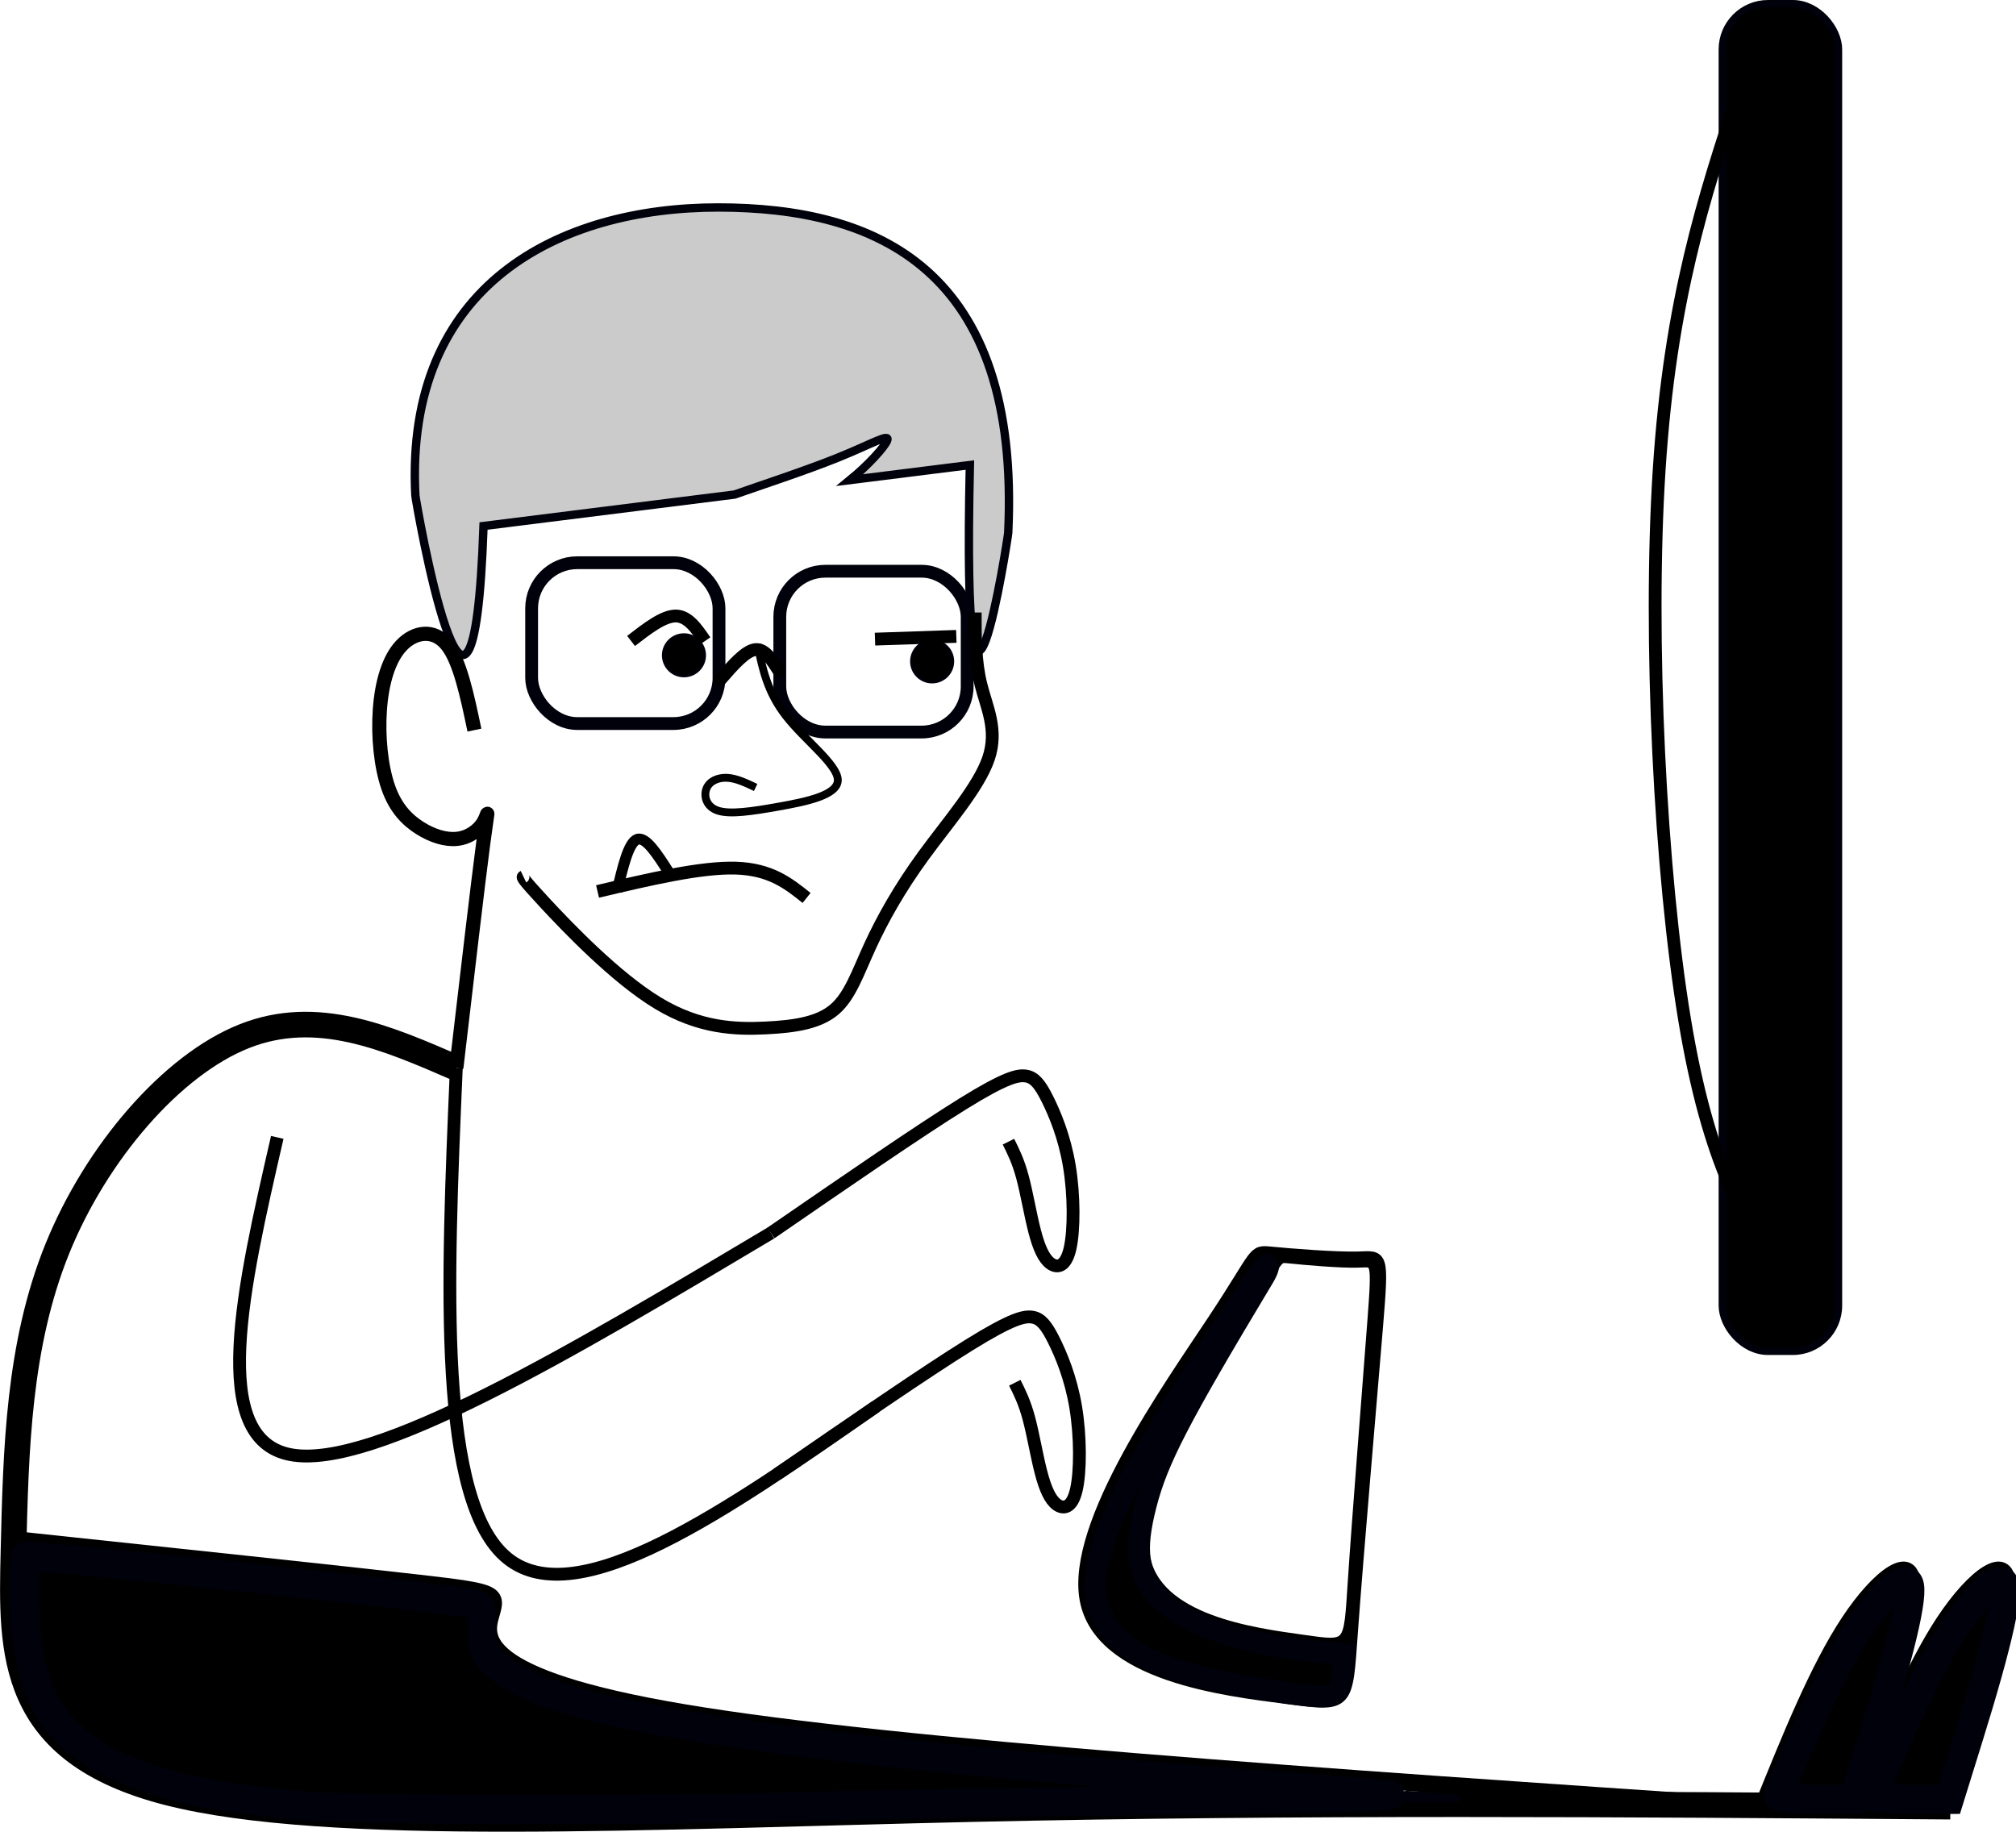 <?xml version="1.0" encoding="UTF-8" standalone="no"?>
<!-- Created with Inkscape (http://www.inkscape.org/) -->

<svg
   xmlns:dc="http://purl.org/dc/elements/1.1/"
   xmlns:cc="http://creativecommons.org/ns#"
   xmlns:rdf="http://www.w3.org/1999/02/22-rdf-syntax-ns#"
   xmlns:svg="http://www.w3.org/2000/svg"
   xmlns="http://www.w3.org/2000/svg"
   xmlns:sodipodi="http://sodipodi.sourceforge.net/DTD/sodipodi-0.dtd"
   xmlns:inkscape="http://www.inkscape.org/namespaces/inkscape"
   width="945.008"
   height="858.808"
   viewBox="0 0 250.033 227.226"
   version="1.1"
   id="svg8"
   inkscape:version="0.92.3 (2405546, 2018-03-11)"
   sodipodi:docname="programmer.svg">
  <defs
     id="defs2">
    <inkscape:path-effect
       effect="bspline"
       id="path-effect1736"
       is_visible="true"
       weight="33.333"
       steps="2"
       helper_size="0"
       apply_no_weight="true"
       apply_with_weight="true"
       only_selected="false" />
    <inkscape:path-effect
       effect="bspline"
       id="path-effect1718"
       is_visible="true"
       weight="33.333"
       steps="2"
       helper_size="0"
       apply_no_weight="true"
       apply_with_weight="true"
       only_selected="false" />
    <inkscape:path-effect
       effect="bspline"
       id="path-effect1688"
       is_visible="true"
       weight="33.333"
       steps="2"
       helper_size="0"
       apply_no_weight="true"
       apply_with_weight="true"
       only_selected="false" />
    <inkscape:path-effect
       effect="bspline"
       id="path-effect1662"
       is_visible="true"
       weight="33.333"
       steps="2"
       helper_size="0"
       apply_no_weight="true"
       apply_with_weight="true"
       only_selected="false" />
    <inkscape:path-effect
       effect="bspline"
       id="path-effect1658"
       is_visible="true"
       weight="33.333"
       steps="2"
       helper_size="0"
       apply_no_weight="true"
       apply_with_weight="true"
       only_selected="false" />
    <inkscape:path-effect
       effect="bspline"
       id="path-effect1607"
       is_visible="true"
       weight="33.333"
       steps="2"
       helper_size="0"
       apply_no_weight="true"
       apply_with_weight="true"
       only_selected="false" />
    <inkscape:path-effect
       effect="bspline"
       id="path-effect1567"
       is_visible="true"
       weight="33.333"
       steps="2"
       helper_size="0"
       apply_no_weight="true"
       apply_with_weight="true"
       only_selected="false" />
    <inkscape:path-effect
       effect="bspline"
       id="path-effect1541"
       is_visible="true"
       weight="33.333"
       steps="2"
       helper_size="0"
       apply_no_weight="true"
       apply_with_weight="true"
       only_selected="false" />
    <inkscape:path-effect
       effect="bspline"
       id="path-effect1537"
       is_visible="true"
       weight="33.333"
       steps="2"
       helper_size="0"
       apply_no_weight="true"
       apply_with_weight="true"
       only_selected="false" />
    <inkscape:path-effect
       effect="bspline"
       id="path-effect1533"
       is_visible="true"
       weight="33.333"
       steps="2"
       helper_size="0"
       apply_no_weight="true"
       apply_with_weight="true"
       only_selected="false" />
    <inkscape:path-effect
       effect="bspline"
       id="path-effect1525"
       is_visible="true"
       weight="33.333"
       steps="2"
       helper_size="0"
       apply_no_weight="true"
       apply_with_weight="true"
       only_selected="false" />
    <inkscape:path-effect
       effect="bspline"
       id="path-effect1513"
       is_visible="true"
       weight="33.333"
       steps="2"
       helper_size="0"
       apply_no_weight="true"
       apply_with_weight="true"
       only_selected="false" />
    <inkscape:path-effect
       effect="bspline"
       id="path-effect1508"
       is_visible="true"
       weight="33.333"
       steps="2"
       helper_size="0"
       apply_no_weight="true"
       apply_with_weight="true"
       only_selected="false" />
    <inkscape:path-effect
       effect="bspline"
       id="path-effect1504"
       is_visible="true"
       weight="33.333"
       steps="2"
       helper_size="0"
       apply_no_weight="true"
       apply_with_weight="true"
       only_selected="false" />
    <inkscape:path-effect
       effect="bspline"
       id="path-effect1500"
       is_visible="true"
       weight="33.333"
       steps="2"
       helper_size="0"
       apply_no_weight="true"
       apply_with_weight="true"
       only_selected="false" />
    <inkscape:path-effect
       effect="bspline"
       id="path-effect1495"
       is_visible="true"
       weight="33.333"
       steps="2"
       helper_size="0"
       apply_no_weight="true"
       apply_with_weight="true"
       only_selected="false" />
    <inkscape:path-effect
       effect="bspline"
       id="path-effect1491"
       is_visible="true"
       weight="33.333"
       steps="2"
       helper_size="0"
       apply_no_weight="true"
       apply_with_weight="true"
       only_selected="false" />
    <inkscape:path-effect
       effect="bspline"
       id="path-effect1487"
       is_visible="true"
       weight="33.333"
       steps="2"
       helper_size="0"
       apply_no_weight="true"
       apply_with_weight="true"
       only_selected="false" />
    <inkscape:path-effect
       effect="bspline"
       id="path-effect1463"
       is_visible="true"
       weight="33.333"
       steps="2"
       helper_size="0"
       apply_no_weight="true"
       apply_with_weight="true"
       only_selected="false" />
    <inkscape:path-effect
       effect="bspline"
       id="path-effect1459"
       is_visible="true"
       weight="33.333"
       steps="2"
       helper_size="0"
       apply_no_weight="true"
       apply_with_weight="true"
       only_selected="false" />
    <inkscape:path-effect
       effect="bspline"
       id="path-effect1451"
       is_visible="true"
       weight="33.333"
       steps="2"
       helper_size="0"
       apply_no_weight="true"
       apply_with_weight="true"
       only_selected="false" />
    <inkscape:path-effect
       effect="bspline"
       id="path-effect1447"
       is_visible="true"
       weight="33.333"
       steps="2"
       helper_size="0"
       apply_no_weight="true"
       apply_with_weight="true"
       only_selected="false" />
    <inkscape:path-effect
       effect="bspline"
       id="path-effect1567-8"
       is_visible="true"
       weight="33.333"
       steps="2"
       helper_size="0"
       apply_no_weight="true"
       apply_with_weight="true"
       only_selected="false" />
    <inkscape:path-effect
       effect="bspline"
       id="path-effect1567-4"
       is_visible="true"
       weight="33.333"
       steps="2"
       helper_size="0"
       apply_no_weight="true"
       apply_with_weight="true"
       only_selected="false" />
    <inkscape:path-effect
       effect="bspline"
       id="path-effect1607-5"
       is_visible="true"
       weight="33.333"
       steps="2"
       helper_size="0"
       apply_no_weight="true"
       apply_with_weight="true"
       only_selected="false" />
    <inkscape:path-effect
       effect="bspline"
       id="path-effect1662-9"
       is_visible="true"
       weight="33.333"
       steps="2"
       helper_size="0"
       apply_no_weight="true"
       apply_with_weight="true"
       only_selected="false" />
    <inkscape:path-effect
       effect="bspline"
       id="path-effect1688-2"
       is_visible="true"
       weight="33.333"
       steps="2"
       helper_size="0"
       apply_no_weight="true"
       apply_with_weight="true"
       only_selected="false" />
    <inkscape:path-effect
       effect="bspline"
       id="path-effect1736-9"
       is_visible="true"
       weight="33.333"
       steps="2"
       helper_size="0"
       apply_no_weight="true"
       apply_with_weight="true"
       only_selected="false" />
    <inkscape:path-effect
       effect="bspline"
       id="path-effect1736-0"
       is_visible="true"
       weight="33.333"
       steps="2"
       helper_size="0"
       apply_no_weight="true"
       apply_with_weight="true"
       only_selected="false" />
  </defs>
  <sodipodi:namedview
     id="base"
     pagecolor="#ffffff"
     bordercolor="#666666"
     borderopacity="1.0"
     inkscape:pageopacity="0.0"
     inkscape:pageshadow="2"
     inkscape:zoom="0.58375"
     inkscape:cx="249.78647"
     inkscape:cy="416.77757"
     inkscape:document-units="mm"
     inkscape:current-layer="g904"
     showgrid="false"
     units="px"
     inkscape:snap-page="true"
     inkscape:window-width="1920"
     inkscape:window-height="1013"
     inkscape:window-x="-9"
     inkscape:window-y="-9"
     inkscape:window-maximized="1"
     fit-margin-top="0"
     fit-margin-left="0"
     fit-margin-right="0"
     fit-margin-bottom="0" />
  <g
     inkscape:label="Layer 1"
     inkscape:groupmode="layer"
     id="layer1"
     transform="translate(-32.779,-30.762)"
     style="display:inline">
    <g
       id="g904">
      <rect
         inkscape:label="rect1366"
         ry="5.656"
         y="100.559"
         x="98.714"
         height="19.946"
         width="23.239"
         id="rect1366"
         style="fill:none;stroke:#00010a;stroke-width:1.587;stroke-linecap:round;stroke-miterlimit:4;stroke-dasharray:none;stroke-opacity:1" />
      <ellipse
         ry="2.569"
         rx="2.572"
         cy="112.041"
         cx="117.607"
         id="path1374"
         style="fill:#000000;fill-opacity:1;stroke:#00010a;stroke-width:0.324;stroke-linecap:round;stroke-miterlimit:4;stroke-dasharray:none;stroke-opacity:1" />
      <path
         inkscape:connector-curvature="0"
         id="path1396"
         d="m 121.842,56.495 c -19.548,-3e-5 -38.915,9.444 -37.547,35.73 0.007,0.447 7.137,41.66 8.454,3.781 L 123.883,92.103 c 3.261,-1.146 8.801,-2.961 12.771,-4.56 4.268,-1.719 6.61,-3.154 6.138,-2.097 -0.35,0.784 -2.25,2.939 -4.61,4.864 l 14.884,-1.866 c -1.012,46.095 4.743,8.862 4.757,8.414 C 159.388,63.988 141.39,56.495 121.842,56.495 Z"
         style="fill:#cbcbcb;fill-opacity:1;stroke:#00010a;stroke-width:1.038;stroke-linecap:round;stroke-miterlimit:4;stroke-dasharray:none;stroke-opacity:1" />
      <rect
         ry="5.656"
         y="101.614"
         x="129.493"
         height="19.946"
         width="23.239"
         id="rect1366-3"
         style="fill:none;stroke:#00010a;stroke-width:1.587;stroke-linecap:round;stroke-miterlimit:4;stroke-dasharray:none;stroke-opacity:1" />
      <ellipse
         ry="2.569"
         rx="2.572"
         cy="112.796"
         cx="148.386"
         id="path1374-5"
         style="fill:#000000;fill-opacity:1;stroke:#00010a;stroke-width:0.324;stroke-linecap:round;stroke-miterlimit:4;stroke-dasharray:none;stroke-opacity:1" />
      <path
         sodipodi:nodetypes="cccccccc"
         inkscape:original-d="m 126.72396,110.68265 c 0.60187,2.94975 1.20346,5.8997 1.80477,8.84984 4.06095,3.02373 8.12168,6.04762 12.18219,9.07168 -3.9853,0.7986 -7.97084,1.59737 -11.95659,2.39631 -2.70711,0.39923 -5.41409,0.79859 -8.12147,1.19814 -0.3006,-1.36961 -0.60136,-2.73879 -0.90238,-4.10793 1.0529,-0.45657 2.10579,-0.91305 3.15835,-1.36932 1.2031,0.57024 2.40658,1.14092 3.60953,1.71165"
         inkscape:path-effect="#path-effect1447"
         inkscape:connector-curvature="0"
         id="path1445"
         d="m 126.724,110.683 c 0.602,2.95 1.203,5.9 3.534,8.887 2.331,2.987 6.392,6.011 6.43,7.922 0.038,1.911 -3.948,2.71 -7.294,3.309 -3.346,0.599 -6.053,0.998 -7.558,0.513 -1.504,-0.485 -1.805,-1.854 -1.429,-2.767 0.376,-0.913 1.429,-1.369 2.557,-1.312 1.128,0.057 2.331,0.628 3.534,1.198"
         style="fill:none;stroke:#000000;stroke-width:0.972;stroke-linecap:butt;stroke-linejoin:miter;stroke-opacity:1" />
      <path
         inkscape:original-d="m 153.72834,106.7307 c 2e-4,3.02756 2e-4,6.05531 0,9.08323 1.43204,2.67152 2.86373,5.46164 4.29532,8.19272 -3.85947,4.39314 -7.71892,8.78622 -11.57865,13.1796 -2.11643,3.79952 -4.23286,7.59887 -6.34957,11.39857 -0.93363,2.79026 -1.86734,5.69911 -2.80129,8.54893 -2.92581,0.4748 -5.85138,0.9497 -8.77735,1.42483 -4.48219,-0.11893 -8.96392,-0.23766 -13.44616,-0.35621 -5.91387,-6.17465 -11.82746,-12.34863 -17.741465,-18.52267 0.124688,-0.0596 0.249189,-0.11892 0.373506,-0.17811"
         inkscape:path-effect="#path-effect1463"
         id="path1461"
         inkscape:connector-curvature="0"
         d="m 153.728,106.731 c 0,3.028 0,6.055 0.704,8.911 0.704,2.856 2.16,5.633 0.946,9.196 -1.214,3.562 -5.073,7.955 -8.061,12.052 -2.988,4.096 -5.105,7.896 -6.621,11.194 -1.516,3.298 -2.468,6.201 -4.397,7.863 -1.93,1.662 -4.855,2.137 -8.559,2.315 -3.704,0.178 -8.186,0.059 -13.384,-3.087 -5.198,-3.147 -11.112,-9.321 -14.006,-12.437 -2.895,-3.117 -2.77,-3.176 -2.646,-3.235"
         style="fill:none;stroke:#000000;stroke-width:1.587;stroke-linecap:butt;stroke-linejoin:miter;stroke-miterlimit:4;stroke-dasharray:none;stroke-opacity:1" />
      <path
         inkscape:path-effect="#path-effect1487"
         inkscape:original-d="m 106.88915,141.33376 c 6.41474,-1.5148 12.82921,-3.02932 19.24341,-4.54358 2.2274,1.78144 4.45476,3.56332 6.68174,5.34539"
         inkscape:connector-curvature="0"
         id="path1485"
         d="m 106.889,141.334 c 6.415,-1.515 12.829,-3.029 17.15,-2.895 4.321,0.134 6.548,1.916 8.775,3.697"
         style="fill:none;stroke:#000000;stroke-width:1.587;stroke-linecap:butt;stroke-linejoin:miter;stroke-miterlimit:4;stroke-dasharray:none;stroke-opacity:1" />
      <path
         inkscape:path-effect="#path-effect1491"
         inkscape:original-d="m 109.30182,141.33376 c 0.7121,-3.02932 1.42402,-6.05838 2.13574,-9.08717 1.42387,2.22675 2.84785,4.45423 4.27149,6.68174"
         inkscape:connector-curvature="0"
         id="path1489"
         d="m 109.302,141.334 c 0.712,-3.029 1.424,-6.058 2.492,-6.459 1.068,-0.401 2.492,1.827 3.916,4.054"
         style="fill:none;stroke:#000000;stroke-width:1.353;stroke-linecap:butt;stroke-linejoin:miter;stroke-miterlimit:4;stroke-dasharray:none;stroke-opacity:1" />
      <path
         sodipodi:nodetypes="ccc"
         inkscape:original-d="m 122.15025,115.02103 c 1.52483,-1.74856 3.04941,-3.49686 4.57371,-5.24488 0.87926,1.38639 1.78576,2.81645 2.67825,4.22508"
         inkscape:path-effect="#path-effect1500"
         inkscape:connector-curvature="0"
         id="path1498"
         d="m 122.15,115.021 c 1.525,-1.749 3.049,-3.497 4.251,-3.678 1.202,-0.181 2.108,1.249 3.001,2.658"
         style="fill:none;stroke:#000000;stroke-width:1.587;stroke-linecap:round;stroke-linejoin:miter;stroke-miterlimit:4;stroke-dasharray:none;stroke-opacity:1" />
      <path
         inkscape:original-d="m 141.29996,110.03531 c 3.36185,-0.11358 6.72344,-0.22689 10.08476,-0.33994"
         inkscape:path-effect="#path-effect1504"
         inkscape:connector-curvature="0"
         id="path1502"
         d="m 141.3,110.035 c 3.362,-0.113 6.723,-0.227 10.085,-0.34"
         style="fill:none;stroke:#000000;stroke-width:1.587;stroke-linecap:butt;stroke-linejoin:miter;stroke-miterlimit:4;stroke-dasharray:none;stroke-opacity:1" />
      <path
         inkscape:original-d="m 111.04569,110.26193 c 2.0021,-1.54886 4.00395,-3.09746 6.00553,-4.64579 1.05768,1.5481 2.11542,3.09693 3.17273,4.64579"
         inkscape:path-effect="#path-effect1508"
         inkscape:connector-curvature="0"
         id="path1506"
         d="m 111.046,110.262 c 2.002,-1.549 4.004,-3.097 5.533,-3.097 1.529,-3e-5 2.587,1.549 3.645,3.097"
         style="fill:none;stroke:#000000;stroke-width:1.587;stroke-linecap:butt;stroke-linejoin:miter;stroke-miterlimit:4;stroke-dasharray:none;stroke-opacity:1" />
      <path
         sodipodi:nodetypes="cccccccccc"
         inkscape:original-d="m 91.618163,121.3187 c -0.907801,-4.3286 -1.815869,-8.65688 -2.724203,-12.98484 -2.349904,0.39313 -4.70032,0.78663 -7.050878,1.18044 -0.854496,2.95115 -1.709039,5.90188 -2.563955,8.8533 0.374224,3.73824 0.748085,7.47581 1.12173,11.21419 1.442598,1.44255 2.884715,2.8852 4.326675,4.32829 1.65612,0.5243 3.312041,1.04896 4.967666,1.57392 1.228691,-0.78721 2.457389,-1.70541 3.685686,-2.55763 2.64e-4,-1.31158 2.64e-4,-2.62352 0,-3.93479 -1.335131,11.41062 -4.006182,34.23278 -4.006182,34.23278"
         inkscape:path-effect="#path-effect1513"
         inkscape:connector-curvature="0"
         id="path1511"
         d="m 91.618,121.319 c -0.908,-4.329 -1.816,-8.657 -3.445,-10.624 -1.629,-1.967 -3.979,-1.574 -5.582,0.099 -1.603,1.672 -2.457,4.623 -2.698,7.968 -0.24,3.345 0.133,7.082 1.042,9.673 0.908,2.591 2.35,4.033 3.899,5.017 1.549,0.984 3.205,1.508 4.632,1.355 1.427,-0.153 2.686,-1.027 3.3,-2.109 0.614,-1.082 0.614,-2.394 -0.054,2.656 -0.668,5.05 -2.003,16.461 -3.339,27.872"
         style="fill:none;stroke:#000000;stroke-width:1.759;stroke-linecap:butt;stroke-linejoin:miter;stroke-miterlimit:4;stroke-dasharray:none;stroke-opacity:1" />
      <rect
         ry="5.667"
         y="31.224"
         x="246.394"
         height="167.14"
         width="14.396"
         id="rect1519"
         style="opacity:1;vector-effect:none;fill:#000000;fill-opacity:1;fill-rule:evenodd;stroke:#00010a;stroke-width:0.925;stroke-linecap:square;stroke-linejoin:miter;stroke-miterlimit:0;stroke-dasharray:none;stroke-dashoffset:0;stroke-opacity:1" />
      <path
         sodipodi:nodetypes="cccc"
         inkscape:original-d="m 248.37972,42.274784 c -4.23005,12.841753 -8.46028,25.683527 -12.69093,38.526052 1.51112,29.159214 3.02189,58.317164 4.53247,87.476794 4.47531,7.00714 8.95021,14.01434 13.42492,21.02191"
         inkscape:path-effect="#path-effect1525"
         inkscape:connector-curvature="0"
         id="path1523"
         d="m 248.38,42.275 c -4.23,12.842 -8.46,25.683 -9.82,46.684 -1.36,21.001 0.151,50.159 3.144,68.242 2.993,18.083 7.468,25.091 11.943,32.098"
         style="fill:none;stroke:#000000;stroke-width:1.587;stroke-linecap:butt;stroke-linejoin:miter;stroke-miterlimit:4;stroke-dasharray:none;stroke-opacity:1" />
      <path
         inkscape:original-d="m 129.17558,213.60241 c 9.2163,-6.34573 18.43234,-12.6912 27.64811,-19.0364 1.51104,-0.30242 3.02192,-0.6046 4.53248,-0.9065 0.60447,0.60395 1.20892,1.51056 1.81299,2.26624 1.20897,2.87043 2.41758,5.74087 3.62598,8.61171 2.6e-4,4.38132 2.6e-4,8.76252 0,13.14418 -1.05738,0.15083 -2.11489,0.3019 -3.17273,0.45325 -0.60424,-1.36039 -1.2084,-2.71975 -1.813,-4.07923 -0.45294,-2.71951 -0.90623,-5.43924 -1.35974,-8.15846 -0.60402,-1.20883 -1.20839,-2.41758 -1.81299,-3.62598"
         inkscape:path-effect="#path-effect1567"
         inkscape:connector-curvature="0"
         id="path1565"
         d="m 129.176,213.602 c 9.216,-6.346 18.432,-12.691 23.796,-16.015 5.363,-3.324 6.874,-3.626 7.895,-3.445 1.021,0.181 1.699,1.028 2.605,2.841 0.907,1.813 2.115,4.683 2.719,8.309 0.604,3.626 0.604,8.007 0.076,10.274 -0.529,2.266 -1.586,2.417 -2.417,1.813 -0.831,-0.605 -1.435,-1.964 -1.964,-4.003 -0.529,-2.04 -0.982,-4.759 -1.511,-6.723 -0.529,-1.964 -1.133,-3.173 -1.737,-4.381"
         style="fill:none;stroke:#000000;stroke-width:1.587;stroke-linecap:butt;stroke-linejoin:miter;stroke-miterlimit:4;stroke-dasharray:none;stroke-opacity:1" />
      <path
         inkscape:original-d="m 128.38946,183.6971 c 9.2163,-6.34573 18.43234,-12.6912 27.64811,-19.0364 1.51104,-0.30242 3.02192,-0.6046 4.53248,-0.9065 0.60447,0.60395 1.20892,1.51056 1.81299,2.26624 1.20897,2.87043 2.41758,5.74087 3.62598,8.61171 2.6e-4,4.38132 2.6e-4,8.76252 0,13.14418 -1.05738,0.15083 -2.11489,0.3019 -3.17273,0.45325 -0.60424,-1.36039 -1.2084,-2.71975 -1.813,-4.07923 -0.45294,-2.71951 -0.90623,-5.43924 -1.35974,-8.15846 -0.60402,-1.20883 -1.20839,-2.41758 -1.81299,-3.62598"
         inkscape:path-effect="#path-effect1567-4"
         inkscape:connector-curvature="0"
         id="path1565-1"
         d="m 128.389,183.697 c 9.216,-6.346 18.432,-12.691 23.796,-16.015 5.363,-3.324 6.874,-3.626 7.895,-3.445 1.021,0.181 1.699,1.028 2.605,2.841 0.907,1.813 2.115,4.683 2.719,8.309 0.604,3.626 0.604,8.007 0.076,10.274 -0.529,2.266 -1.586,2.417 -2.417,1.813 -0.831,-0.605 -1.435,-1.964 -1.964,-4.003 -0.529,-2.04 -0.982,-4.759 -1.511,-6.723 -0.529,-1.964 -1.133,-3.173 -1.737,-4.381"
         style="display:inline;fill:none;stroke:#000000;stroke-width:1.587;stroke-linecap:butt;stroke-linejoin:miter;stroke-miterlimit:4;stroke-dasharray:none;stroke-opacity:1" />
      <path
         inkscape:path-effect="#path-effect1607"
         inkscape:original-d="m 153.65096,236.71805 c 15.56177,1.81272 31.12327,3.62571 46.68451,5.43897 -0.30189,0.15081 -0.60406,0.3019 -0.90649,0.45324 1.66392,-19.05666 3.32408,-38.07306 4.98572,-57.1092 2.7e-4,0.60406 -0.3019,1.20839 -0.45325,1.81299 -5.59267,-0.45375 -11.17984,-0.90676 -16.77016,-1.35974 0.9068,-2.7e-4 1.81325,-2.7e-4 2.71949,0 -12.08282,16.91604 -24.17295,33.84222 -36.25982,50.76374 z"
         inkscape:connector-curvature="0"
         id="path1605"
         d="m 167.475,229.164 c 1.737,9.367 17.299,11.18 24.929,12.162 7.63,0.982 7.328,1.133 8.008,-8.32 0.681,-9.453 2.341,-28.469 3.101,-37.703 0.76,-9.234 0.6,-8.594 -2.272,-8.518 -2.872,0.076 -8.459,-0.377 -10.801,-0.604 -2.342,-0.227 -1.435,-0.227 -7.024,8.231 -5.588,8.458 -17.678,25.384 -15.941,34.751 z"
         style="fill:none;stroke:#000000;stroke-width:1.587;stroke-linecap:butt;stroke-linejoin:miter;stroke-miterlimit:4;stroke-dasharray:none;stroke-opacity:1" />
      <path
         inkscape:path-effect="#path-effect1607-5"
         inkscape:original-d="m 163.87507,230.21036 c 12.21608,1.55627 24.43195,3.11277 36.64761,4.66951 -0.23698,0.12947 -0.47419,0.25919 -0.71159,0.38912 1.30618,-16.36069 2.60941,-32.68681 3.91381,-49.02987 2.1e-4,0.5186 -0.23699,1.03744 -0.3558,1.5565 -4.39028,-0.38956 -8.77624,-0.77848 -13.16468,-1.16737 0.71185,-2.4e-4 1.42342,-2.4e-4 2.13482,0 -9.48508,14.5229 -18.97591,29.0545 -28.46417,43.58211 z"
         inkscape:connector-curvature="0"
         id="path1605-3"
         d="m 174.727,223.725 c 1.364,8.042 13.58,9.599 19.569,10.442 5.989,0.843 5.752,0.973 6.286,-7.143 0.534,-8.115 1.838,-24.442 2.433,-32.367 0.596,-7.925 0.471,-7.381 -1.783,-7.316 -2.254,0.065 -6.64,-0.324 -8.479,-0.519 -1.838,-0.195 -1.127,-0.195 -5.514,7.067 -4.387,7.261 -13.878,21.793 -12.514,29.835 z"
         style="display:inline;fill:none;stroke:#000000;stroke-width:1.303;stroke-linecap:butt;stroke-linejoin:miter;stroke-miterlimit:4;stroke-dasharray:none;stroke-opacity:1" />
      <path
         inkscape:connector-curvature="0"
         id="path1640"
         d="m 716.445,984.3 c -48.888,-7.617 -69.944,-17.465 -77.863,-36.417 -5.519,-13.209 -1.463,-30.737 14.364,-62.084 11.475,-22.725 60.848,-100.26 63.844,-100.26 0.906,0 0.143,2.505 -1.696,5.567 -39.942,66.53 -49.796,85.582 -55.206,106.734 -5.563,21.75 -3.934,32.429 6.638,43.544 11.816,12.421 39.8,21.948 73.737,25.102 l 12.54,1.165 -0.815,8.484 c -1.242,12.923 -2.762,13.272 -35.544,8.165 z"
         style="opacity:1;fill:#000000;fill-opacity:1;stroke:#00010a;stroke-width:10.278;stroke-linecap:round;stroke-linejoin:miter;stroke-miterlimit:4;stroke-dasharray:none;stroke-opacity:1"
         transform="matrix(0.265,0,0,0.265,0,-20.5)" />
      <path
         inkscape:original-d="m 89.374704,163.22435 c -8.639747,-3.75481 -17.279755,-7.50935 -25.920031,-11.26363 -9.36699,10.87784 -18.73397,21.75562 -28.101355,32.63383 -0.301908,12.99317 -0.604065,25.98594 -0.906495,38.9793 -0.301908,12.23768 -0.604065,24.47511 -0.906494,36.71307 39.88694,-2.11547 79.771851,-4.23058 119.657381,-6.34547 40.49011,0.30189 80.98052,0.60407 121.47037,0.90649"
         inkscape:path-effect="#path-effect1658"
         inkscape:connector-curvature="0"
         id="path1656"
         d="m 89.375,163.224 c -8.64,-3.754 -17.28,-7.509 -26.283,-3.947 -9.004,3.562 -18.371,14.439 -23.205,26.375 -4.835,11.936 -5.137,24.928 -5.439,37.544 -0.302,12.616 -0.604,24.853 19.188,29.914 19.792,5.061 59.677,2.946 99.865,2.04 40.188,-0.906 80.678,-0.604 121.168,-0.302"
         style="fill:none;stroke:#000000;stroke-width:3.175;stroke-linecap:butt;stroke-linejoin:miter;stroke-miterlimit:4;stroke-dasharray:none;stroke-opacity:1" />
      <path
         inkscape:original-d="m 274.66808,254.84794 c 3.77733,-11.63362 7.55439,-23.26698 11.33121,-34.90007 -4.22995,3.02131 -8.46037,6.04304 -12.69095,9.06496 -3.47488,8.61205 -6.94952,17.22313 -10.42469,25.83511"
         inkscape:path-effect="#path-effect1662"
         inkscape:connector-curvature="0"
         id="path1660"
         d="m 274.668,254.848 c 3.777,-11.634 7.554,-23.267 7.328,-27.573 -0.226,-4.306 -4.457,-1.284 -8.31,4.533 -3.853,5.817 -7.327,14.428 -10.802,23.04"
         style="fill:none;stroke:#000000;stroke-width:1.587;stroke-linecap:butt;stroke-linejoin:miter;stroke-miterlimit:4;stroke-dasharray:none;stroke-opacity:1" />
      <path
         inkscape:original-d="m 262.88365,254.84794 c 3.77733,-11.63362 7.55439,-23.26698 11.33121,-34.90007 -4.22995,3.02131 -8.46037,6.04304 -12.69095,9.06496 -3.47488,8.61205 -6.94952,17.22313 -10.42469,25.83511"
         inkscape:path-effect="#path-effect1662-9"
         inkscape:connector-curvature="0"
         id="path1660-4"
         d="m 262.884,254.848 c 3.777,-11.634 7.554,-23.267 7.328,-27.573 -0.226,-4.306 -4.457,-1.284 -8.31,4.533 -3.853,5.817 -7.327,14.428 -10.802,23.04"
         style="display:inline;fill:none;stroke:#000000;stroke-width:1.587;stroke-linecap:butt;stroke-linejoin:miter;stroke-miterlimit:4;stroke-dasharray:none;stroke-opacity:1" />
      <path
         sodipodi:nodetypes="ccc"
         inkscape:original-d="m 141.41327,205.21733 c -18.50734,12.91729 -37.01496,25.83485 -55.522837,38.75267 1.161688,-26.91549 2.323112,-53.8307 3.484271,-80.74565"
         inkscape:path-effect="#path-effect1688"
         inkscape:connector-curvature="0"
         id="path1686"
         d="m 141.413,205.217 c -18.507,12.917 -37.015,25.835 -45.688,18.836 -8.673,-6.999 -7.512,-33.914 -6.35,-60.829"
         style="fill:none;stroke:#000000;stroke-width:1.587;stroke-linecap:butt;stroke-linejoin:miter;stroke-miterlimit:4;stroke-dasharray:none;stroke-opacity:1" />
      <path
         sodipodi:nodetypes="ccc"
         inkscape:original-d="m 128.38946,183.6971 c -24.70172,14.73028 -49.403722,29.46083 -74.105992,44.19164 4.294299,-18.6845 8.588331,-37.36872 12.8821,-56.05268"
         inkscape:path-effect="#path-effect1688-2"
         inkscape:connector-curvature="0"
         id="path1686-9"
         d="m 128.389,183.697 c -24.702,14.73 -49.404,29.461 -59.608,27.484 -10.204,-1.977 -5.91,-20.661 -1.616,-39.345"
         style="display:inline;fill:none;stroke:#000000;stroke-width:1.587;stroke-linecap:butt;stroke-linejoin:miter;stroke-miterlimit:4;stroke-dasharray:none;stroke-opacity:1" />
      <path
         inkscape:original-d="m 34.900071,221.76086 c 19.943161,2.11489 39.886061,4.23005 59.828693,6.34547 -0.150817,0.15082 -0.3019,0.3019 -0.453247,0.45325 -1.36186,5.14554 -2.719223,10.27335 -4.079229,15.41042 53.637842,3.62594 107.268882,7.25169 160.902932,10.87794"
         inkscape:path-effect="#path-effect1718"
         inkscape:connector-curvature="0"
         id="path1716"
         d="m 34.9,221.761 c 19.943,2.115 39.886,4.23 49.782,5.363 9.896,1.133 9.745,1.284 8.988,3.932 -0.757,2.648 -2.114,7.776 24.025,12.158 26.139,4.382 79.77,8.007 133.404,11.633"
         style="fill:none;stroke:#000000;stroke-width:2.117;stroke-linecap:butt;stroke-linejoin:miter;stroke-miterlimit:4;stroke-dasharray:none;stroke-opacity:1" />
      <path
         inkscape:connector-curvature="0"
         id="path1720"
         d="m 269.336,1038.872 c -42.538,-3.397 -69.195,-8.907 -90.197,-18.643 -31.759,-14.722 -43.605,-35.974 -44.078,-79.077 -0.11,-10.045 0.242,-18.71 0.783,-19.256 1.258,-1.27 200.2,19.865 209.897,22.299 3.2,0.803 3.601,2.077 3.437,10.917 -0.207,11.183 2.576,15.572 14.841,23.398 30.709,19.595 146.057,35.898 361.847,51.144 21.67,1.531 43.255,3.352 47.966,4.047 4.711,0.695 -44.24,1.824 -108.779,2.51 -64.54,0.686 -138.544,1.95 -164.454,2.809 -57.696,1.913 -206.654,1.819 -231.263,-0.147 z"
         style="opacity:1;fill:#000000;fill-opacity:1;stroke:#00010a;stroke-width:13.704;stroke-linecap:round;stroke-linejoin:miter;stroke-miterlimit:4;stroke-dasharray:none;stroke-opacity:1"
         transform="matrix(0.265,0,0,0.265,0,-20.5)" />
      <path
         inkscape:connector-curvature="0"
         id="path1724"
         d="m 956.274,1034.085 c 0,-2.829 16.934,-41.176 25.838,-58.51 12.669,-24.665 29.245,-44.868 34.266,-41.764 3.686,2.278 -1.762,27.058 -16.077,73.119 l -8.91,28.67 -17.559,0.023 c -9.657,0.013 -17.559,-0.679 -17.559,-1.538 z"
         style="opacity:1;fill:#000000;fill-opacity:1;stroke:#00010a;stroke-width:13.704;stroke-linecap:round;stroke-linejoin:miter;stroke-miterlimit:4;stroke-dasharray:none;stroke-opacity:1"
         transform="matrix(0.265,0,0,0.265,0,-20.5)" />
      <path
         inkscape:connector-curvature="0"
         id="path1726"
         d="m 1000.814,1034.085 c 0,-2.829 16.934,-41.176 25.838,-58.51 12.669,-24.665 29.245,-44.868 34.267,-41.764 3.686,2.278 -1.762,27.058 -16.077,73.119 l -8.91,28.67 -17.559,0.023 c -9.657,0.013 -17.559,-0.679 -17.559,-1.538 z"
         style="opacity:1;fill:#000000;fill-opacity:1;stroke:#00010a;stroke-width:13.704;stroke-linecap:round;stroke-linejoin:miter;stroke-miterlimit:4;stroke-dasharray:none;stroke-opacity:1"
         transform="matrix(0.265,0,0,0.265,0,-20.5)" />
      <path
         inkscape:connector-curvature="0"
         id="path1730"
         d="m 781.213,1034.28 c 0,-0.993 0.088,-1.022 2.463,-0.817 1.354,0.117 7.088,0.556 12.741,0.976 l 10.278,0.764 -12.741,0.054 -12.741,0.054 z"
         style="opacity:1;fill:#000000;fill-opacity:1;stroke:#00010a;stroke-width:3.426;stroke-linecap:round;stroke-linejoin:miter;stroke-miterlimit:4;stroke-dasharray:none;stroke-opacity:1"
         transform="matrix(0.265,0,0,0.265,0,-20.5)" />
    </g>
  </g>
</svg>
